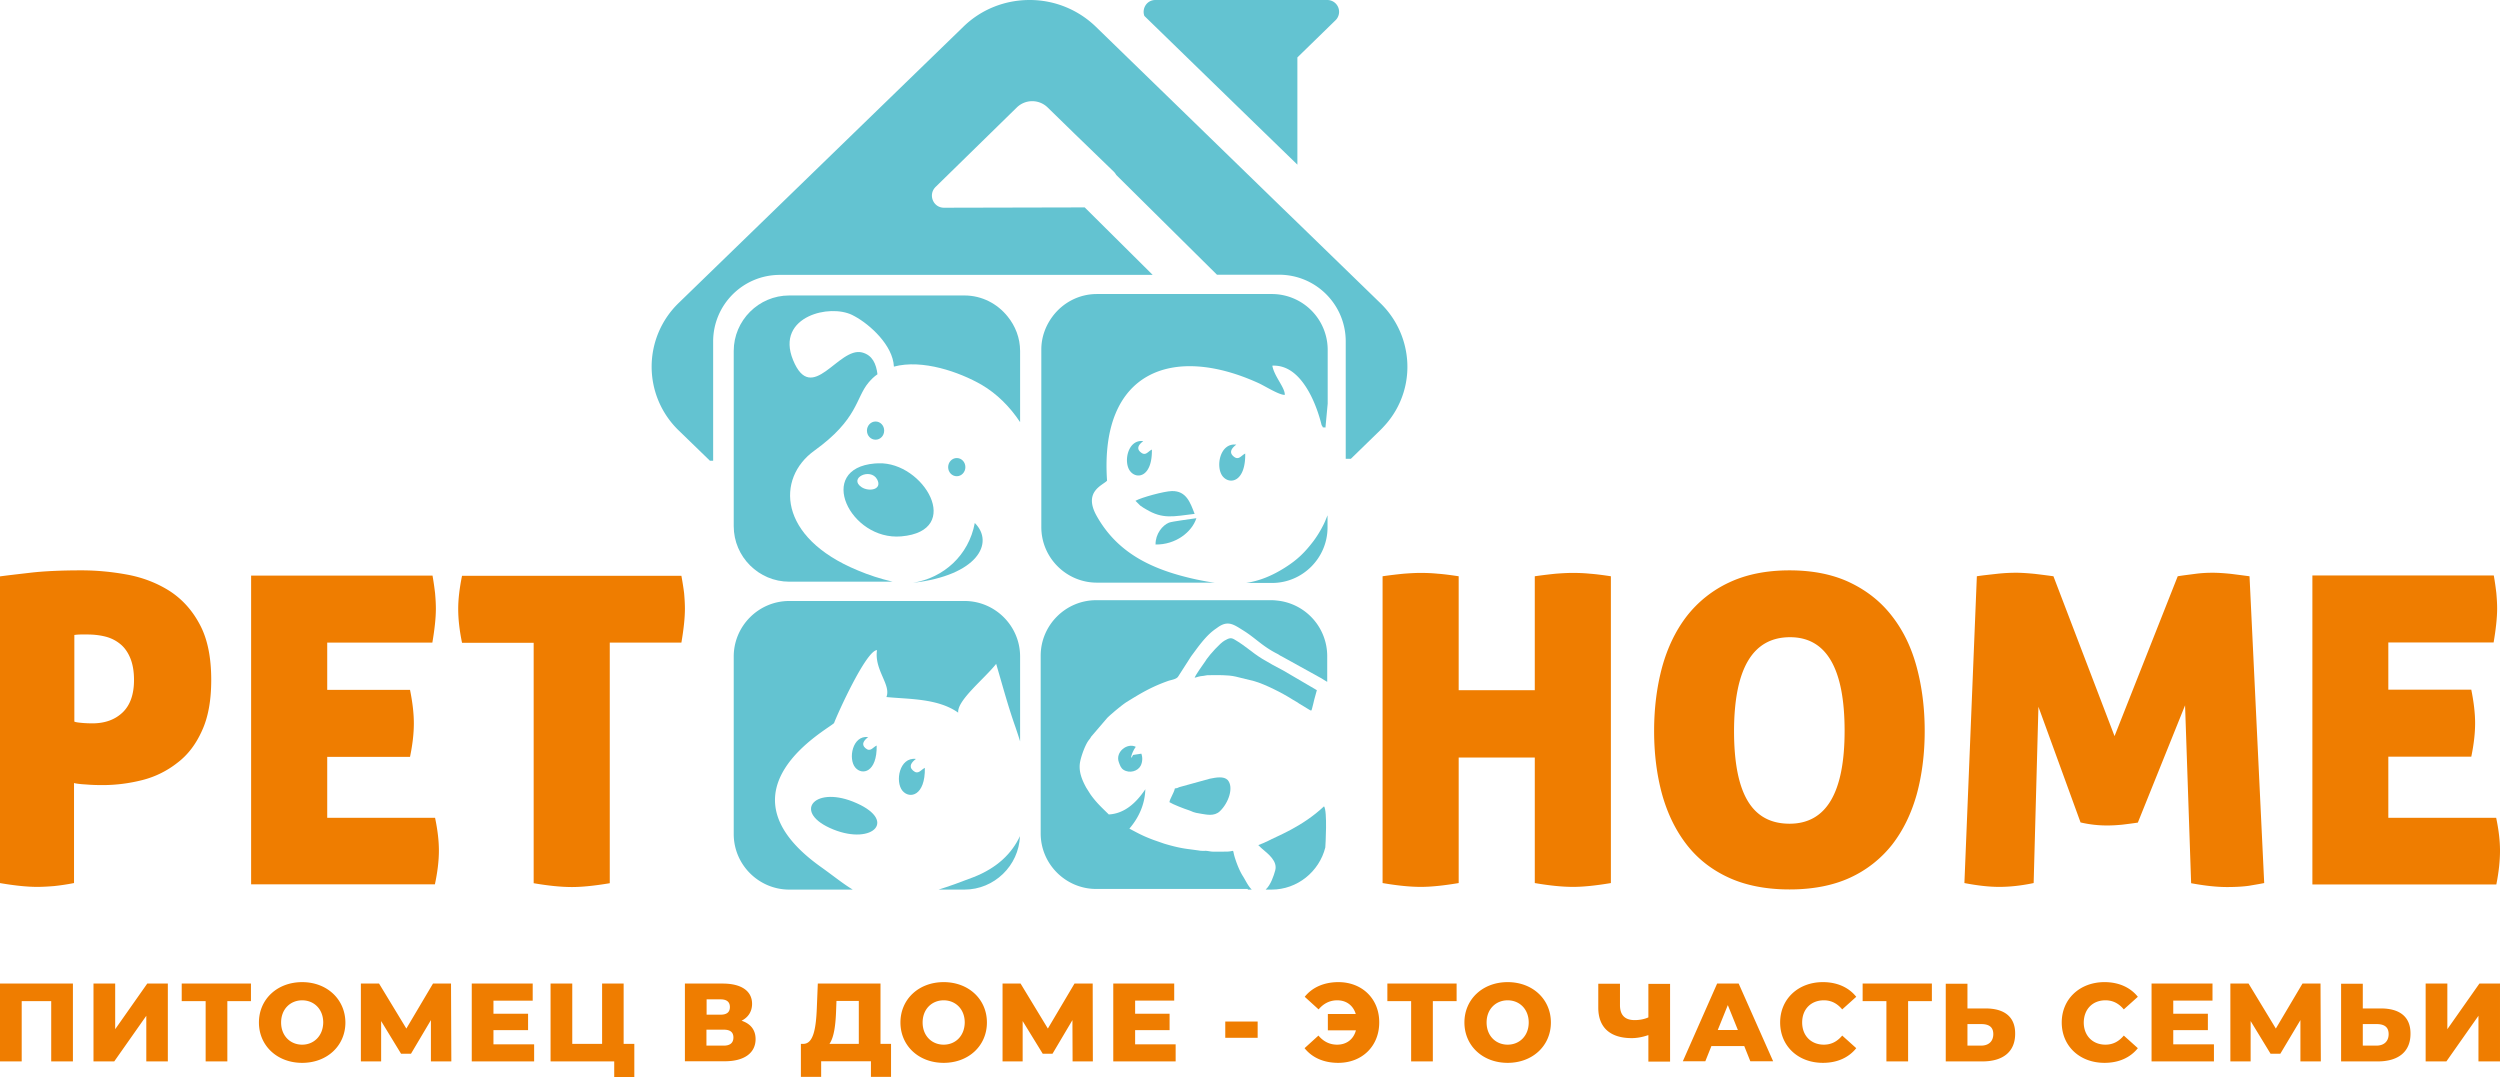 <svg version="1.1" id="Layer_1" xmlns="http://www.w3.org/2000/svg" x="0" y="0" viewBox="0 0 156.7 67.52" xml:space="preserve"><style>.st1{fill:#ef7d00}.st2{fill:#63c3d1}</style><path d="M18.94 62.7c-.74 0-1.32.55-1.32 1.39 0 .84.58 1.39 1.32 1.39s1.32-.55 1.32-1.39c-.01-.84-.59-1.39-1.32-1.39zm93.23-11.06c2.3 0 3.45-1.94 3.45-5.82 0-3.91-1.14-5.87-3.42-5.87-2.34 0-3.5 1.96-3.5 5.87 0 1.96.28 3.42.85 4.38.56.95 1.44 1.44 2.62 1.44zM52.41 63.28c-.04.95-.14 1.75-.42 2.16h1.84v-2.69h-1.4l-.02.53zm71.77.91h-.86v1.35h.86c.46 0 .76-.26.76-.72 0-.46-.3-.63-.76-.63zM7.54 40.38c-.27-.23-.59-.38-.95-.47-.36-.09-.74-.13-1.13-.13h-.38c-.14 0-.29.01-.43.03v5.44c.09.04.24.06.46.08.22.02.44.03.67.03.77 0 1.4-.22 1.88-.67.48-.45.73-1.13.73-2.05 0-.54-.08-.99-.23-1.36-.14-.38-.36-.68-.62-.9zm100.13 24.18h1.26L108.3 63zM94.5 62.7c-.74 0-1.32.55-1.32 1.39 0 .84.58 1.39 1.32 1.39.74 0 1.32-.55 1.32-1.39 0-.84-.58-1.39-1.32-1.39zm54.46 1.49h-.86v1.35h.86c.46 0 .76-.26.76-.72 0-.46-.3-.63-.76-.63zM54.01 30.53c.47.3 1.31.15.97-.49-.41-.75-1.83-.07-.97.49zm5.14 32.17c-.74 0-1.32.55-1.32 1.39 0 .84.58 1.39 1.32 1.39s1.32-.55 1.32-1.39c-.01-.84-.58-1.39-1.32-1.39zm-13.78 1.84h-1.09v1h1.09c.4 0 .6-.17.6-.51s-.2-.49-.6-.49zm.38-1.42c0-.31-.19-.48-.58-.48h-.88v.96h.88c.38 0 .58-.16.58-.48z" fill="none"/><path class="st1" d="M27.51 53.31c0-.61-.08-1.29-.24-2.05h-6.76v-3.82h5.19c.16-.77.24-1.47.24-2.1 0-.61-.08-1.31-.24-2.1h-5.19v-2.96h6.59c.14-.83.22-1.53.22-2.13 0-.31-.02-.63-.05-.97-.04-.34-.09-.71-.16-1.1H15.74v19.35h11.52c.16-.75.25-1.46.25-2.12zM12.66 45.8c.39-.84.58-1.9.58-3.18 0-1.44-.24-2.6-.73-3.5-.48-.9-1.12-1.59-1.9-2.09-.78-.49-1.66-.83-2.62-1.01-.97-.18-1.93-.27-2.88-.27-1.29 0-2.36.05-3.22.15-.85.1-1.48.17-1.9.23v19.22c.93.16 1.71.24 2.34.24.32 0 .67-.02 1.05-.05.38-.04.8-.1 1.26-.19v-6.27c.14.04.39.07.74.09.35.03.7.04 1.04.04.86 0 1.7-.11 2.52-.32a5.87 5.87 0 002.18-1.08c.65-.49 1.16-1.16 1.54-2.01zm-4.99-1.13c-.48.45-1.11.67-1.88.67-.23 0-.46-.01-.67-.03-.22-.02-.37-.04-.46-.08V39.8c.14-.02.29-.03.43-.03h.38c.39 0 .77.04 1.13.13.36.09.67.25.94.47s.48.52.63.89c.15.37.23.82.23 1.36 0 .92-.25 1.6-.73 2.05zm35.04-8.58H28.96c-.16.79-.24 1.48-.24 2.07 0 .65.08 1.35.24 2.13h4.49v15.07c.93.16 1.73.24 2.4.24.63 0 1.42-.08 2.37-.24V40.28h4.49c.14-.83.22-1.53.22-2.13 0-.31-.02-.63-.05-.97-.04-.33-.1-.7-.17-1.09z"/><path class="st2" d="M76.09 5.24l2.52 2.45 2.71 2.63V3.6l2.38-2.32A.74.74 0 0083.19 0H72.42c-.55 0-.86.55-.69 1l4.36 4.24zm12.06 16.91a5.553 5.553 0 00-1.64-3.16l-5.19-5.04-.93-.9-3.59-3.49-2.52-2.45-5.63-5.47A5.952 5.952 0 0064.53 0c-1.49 0-2.98.55-4.12 1.65L42.54 18.99a5.555 5.555 0 000 7.99l1.96 1.9h.2v-7.47c0-2.31 1.87-4.18 4.18-4.18h23.37L67.99 13l-8.82.02c-.68 0-1.01-.82-.53-1.3l5.11-5a1.382 1.382 0 011.9 0l1.6 1.56.06.06 2.47 2.39c.08.07.14.16.19.24l6.31 6.25h3.89c2.31 0 4.18 1.87 4.18 4.18v7.36h.32l1.84-1.79c.08-.08.16-.16.23-.24a5.46 5.46 0 001.41-4.58zM51.44 54.33c-6.76-4.83.53-8.65.84-9.01.17-.48 2-4.55 2.69-4.57-.18 1.25.9 2.17.59 2.94 1.38.14 3.22.07 4.5.98-.08-.77 1.64-2.12 2.38-3.06.42 1.43.74 2.64 1.21 3.97.1.3.2.59.29.89v-5.32c0-1.92-1.57-3.48-3.48-3.48H49.47c-1.92 0-3.48 1.57-3.48 3.48v11.13c0 1.92 1.57 3.48 3.48 3.48h3.98c-.6-.36-1.21-.86-2.01-1.43z"/><path class="st2" d="M54.42 46.2c-.99-.13-1.27 1.37-.81 1.91.43.51 1.37.3 1.34-1.38-.25.11-.39.44-.71.16-.29-.25-.06-.51.18-.69zm3.55 1.93c-.26.12-.41.46-.74.17-.31-.27-.07-.54.18-.73-1.04-.13-1.32 1.43-.84 2 .45.53 1.43.31 1.4-1.44zm-5.74 3.86c2.5 1.01 4.1-.61 1.22-1.75-2.47-.97-3.79.71-1.22 1.75zm8.79 2.99c-.82.32-1.55.58-2.19.78h1.62c1.87 0 3.41-1.5 3.48-3.35-.51 1.09-1.43 1.99-2.91 2.57zm.08-22.2c-.38 2.04-1.96 3.44-3.87 3.75 4.02-.46 5.13-2.49 3.87-3.75zm-4.61.84c3.95-.34 1.4-4.68-1.42-4.58l-.23.01c-3.74.31-1.56 4.85 1.65 4.57zm-1.51-3.57c.34.64-.5.79-.97.49-.86-.57.56-1.25.97-.49z"/><path class="st2" d="M63.94 26.46V22c0-.82-.3-1.57-.78-2.16-.64-.8-1.61-1.32-2.71-1.32H49.47c-1.92 0-3.48 1.57-3.48 3.48v10.98c0 1.92 1.57 3.48 3.48 3.48h6.48c-.77-.18-1.51-.42-2.19-.71-5.01-2.07-5.11-5.78-2.72-7.5 2.75-1.98 2.58-3.29 3.4-4.27.17-.2.35-.38.56-.52-.08-.65-.31-1.2-.97-1.37-1.48-.37-3.14 3.35-4.32.48-.57-1.39.04-2.29.98-2.74.86-.41 1.99-.44 2.72-.09.05.02.11.06.17.09.94.51 2.39 1.81 2.45 3.15 1.79-.48 4.11.34 5.5 1.14.94.55 1.77 1.37 2.41 2.34z"/><path class="st2" d="M55.42 26.99c0-.32-.24-.57-.54-.57-.3 0-.54.26-.54.57 0 .32.24.57.54.57.3 0 .54-.25.54-.57zm5.09 2.29c0-.32-.24-.57-.54-.57s-.54.26-.54.57c0 .32.24.57.54.57s.54-.26.54-.57zm11.32 2.64c1.06.64 1.71.45 3.05.29-.27-.69-.51-1.45-1.43-1.43-.48.01-1.91.4-2.28.61l.3.3c.14.11.25.16.36.23zm3.16.56c-.29.05-1.53.2-1.72.28-.4.16-.85.7-.84 1.37 1.26.02 2.28-.78 2.56-1.65z"/><path class="st2" d="M79.73 18.43H68.75c-1.14 0-2.15.56-2.78 1.41-.43.58-.7 1.29-.7 2.07v11.13c0 1.92 1.57 3.48 3.48 3.48h7.38c-.35-.04-.71-.11-1.1-.19-2.75-.59-4.96-1.62-6.29-3.99-.86-1.53.38-1.92.65-2.21-.47-6.9 4.15-8.56 9.51-6.11.41.19 1.29.75 1.63.73.02-.45-.66-1.15-.78-1.83.88-.04 1.53.5 2.01 1.19.76 1.08 1.07 2.52 1.08 2.54.17.24-.04.1.24.15l.14-1.5v-3.4a3.502 3.502 0 00-3.49-3.47zm2.61 15.47c-.54.71-1 1.17-1.77 1.66-.83.53-1.62.85-2.47.98h1.63c1.92 0 3.48-1.57 3.48-3.48v-.76c-.08.19-.15.38-.23.54-.18.37-.41.75-.64 1.06z"/><path class="st2" d="M77.49 27.87c-1.04-.13-1.32 1.43-.84 2 .45.53 1.43.32 1.4-1.44-.26.12-.41.46-.74.17-.31-.27-.07-.54.18-.73zm-5.83-.22c-.99-.13-1.27 1.37-.8 1.91.43.51 1.37.3 1.34-1.38-.25.11-.39.44-.71.16-.3-.25-.07-.51.17-.69zm6.55 28.11h.25c-.23-.22-.4-.6-.56-.85-.21-.33-.4-.82-.52-1.22-.15-.53.05-.31-.53-.31-.28 0-.59.01-.87 0-.14-.01-.24-.04-.39-.05-.14 0-.31.01-.44-.02l-.59-.08c-.53-.06-1.06-.19-1.59-.35l-.66-.23c-.67-.25-.93-.4-1.52-.71.62-.73.97-1.55 1-2.47-.63.94-1.37 1.53-2.29 1.58-.45-.44-.79-.75-1.15-1.26l-.26-.41c-.28-.51-.51-1.06-.38-1.67.08-.37.29-.96.5-1.27.07-.1.12-.14.18-.26L69.4 45c.25-.25.96-.84 1.22-1 .92-.57 1.56-.95 2.6-1.32.2-.07.52-.1.63-.28l.68-1.06c.07-.11.12-.19.18-.27l.37-.5c.3-.39.65-.82 1.07-1.12l.17-.12c.66-.48 1.03-.17 1.63.2.75.47 1.17.97 2.09 1.44.11.05.18.12.28.16l2.53 1.4c.1.07.23.14.34.21v-1.63a3.5 3.5 0 00-3-3.45c-.16-.02-.33-.04-.5-.04H68.71c-1.92 0-3.48 1.57-3.48 3.48v11.14c0 1.92 1.57 3.48 3.48 3.48h9.5z"/><path class="st2" d="M78.6 42.69c.68.19 1.8.76 2.39 1.14.15.1.3.16.44.27l.66.4c.12.07.11.04.15-.09.04-.17.11-.41.14-.57l.16-.58-2.1-1.23c-.41-.21-.94-.5-1.33-.74-.68-.42-1.02-.79-1.74-1.21-.22-.13-.34-.08-.61.07-.29.16-.91.86-1.13 1.17-.04.05-.04.08-.09.14-.12.17-.6.84-.66 1.02.12-.02.26-.1.57-.12.11-.01.2-.05.33-.04.53 0 1.16-.03 1.68.09l1.14.28zm-2.77 6.12l-1.92.53c-.14.06-.09.06-.27.08-.05.27-.32.66-.34.86.22.14.94.42 1.2.5.28.09.21.14.81.23.29.04.79.18 1.15-.16.55-.52.89-1.51.49-1.96-.24-.25-.73-.16-1.12-.08zm7.24 4.31c.01-.11.14-2.29-.08-2.58-1.38 1.3-2.98 1.88-3.51 2.17-.2.1-.42.19-.61.26l.02.02.1.1.12.11c.39.33.98.78.82 1.36-.09.33-.28.91-.6 1.2h.37c1.62 0 2.99-1.13 3.37-2.64zm-12.94-5.34c.07.19.13.37.29.47.39.25.91.08 1.08-.26.11-.22.13-.51.04-.75-.14.02-.24.04-.52.08-.22.47-.12-.12.17-.51-.53-.27-1.3.32-1.06.97z"/><path class="st1" d="M100.97 36.12c-.47-.07-.9-.13-1.31-.16-.4-.04-.77-.05-1.09-.05-.32 0-.68.02-1.06.05-.39.04-.82.09-1.31.16v7.14h-4.77v-7.14c-.47-.07-.9-.13-1.31-.16-.4-.04-.77-.05-1.09-.05-.31 0-.66.02-1.05.05-.4.04-.84.09-1.32.16v19.23c.93.16 1.73.24 2.4.24.63 0 1.42-.08 2.37-.24v-7.87h4.77v7.87c.93.16 1.73.24 2.4.24.63 0 1.42-.08 2.37-.24V36.12zm4.75 16.82c.69.89 1.57 1.58 2.64 2.07 1.07.49 2.34.74 3.81.74 1.47 0 2.74-.25 3.8-.74a7.156 7.156 0 002.63-2.07c.69-.89 1.2-1.94 1.54-3.15.33-1.21.5-2.54.5-3.97 0-1.44-.17-2.77-.5-4-.33-1.23-.84-2.29-1.54-3.19-.69-.9-1.57-1.6-2.63-2.11-1.06-.51-2.33-.77-3.8-.77-1.47 0-2.74.26-3.81.77a7.227 7.227 0 00-2.64 2.11c-.69.9-1.2 1.96-1.54 3.19-.33 1.23-.5 2.56-.5 4s.17 2.76.5 3.97c.34 1.21.85 2.26 1.54 3.15zm6.48-13c2.28 0 3.42 1.96 3.42 5.87 0 3.88-1.15 5.82-3.45 5.82-1.19 0-2.06-.48-2.63-1.44-.57-.96-.85-2.42-.85-4.38.01-3.91 1.18-5.87 3.51-5.87zm29.72 15.41L141 36.12c-.38-.05-.76-.1-1.16-.15-.4-.04-.78-.07-1.16-.07-.36 0-.72.02-1.09.07-.37.05-.73.09-1.09.15l-3.96 10.02-3.83-10.02c-.36-.05-.75-.1-1.17-.15-.42-.04-.81-.07-1.17-.07-.38 0-.79.02-1.23.07-.44.05-.85.09-1.23.15l-.78 19.23c.83.16 1.55.24 2.18.24.68 0 1.4-.08 2.16-.24l.3-11.05 2.64 7.25a7.193 7.193 0 001.73.19c.27 0 .57-.02.89-.05.32-.04.65-.08.97-.13l2.96-7.35.38 11.15c.86.16 1.61.24 2.24.24.57 0 1.04-.03 1.39-.08.34-.06.66-.11.95-.17zm14.78-2.04c0-.61-.08-1.29-.24-2.05h-6.76v-3.83h5.2c.16-.77.24-1.47.24-2.1 0-.61-.08-1.31-.24-2.1h-5.2v-2.96h6.6c.14-.83.22-1.54.22-2.13 0-.31-.02-.63-.05-.97-.04-.34-.09-.71-.16-1.1h-11.37v19.37h11.53c.15-.76.23-1.47.23-2.13zM0 66.53h1.36v-3.78h1.85v3.78h1.36v-4.88H0zm7.22-2.02v-2.86H5.86v4.88h1.3l2.01-2.86v2.86h1.35v-4.88H9.23zm4.17-1.76h1.5v3.78h1.36v-3.78h1.48v-1.1h-4.34zm7.55-1.19c-1.56 0-2.71 1.07-2.71 2.53 0 1.46 1.15 2.53 2.71 2.53s2.71-1.07 2.71-2.53c-.01-1.46-1.16-2.53-2.71-2.53zm0 3.92c-.74 0-1.32-.55-1.32-1.39 0-.84.58-1.39 1.32-1.39s1.32.55 1.32 1.39c-.01.84-.59 1.39-1.32 1.39zm8.2-3.83l-1.67 2.82-1.71-2.82h-1.14v4.88h1.27V64l1.25 2.05h.62l1.25-2.11v2.59h1.28l-.02-4.88zm3.79 2.92h2.17v-1.03h-2.17v-.82h2.46v-1.07h-3.82v4.88h3.91v-1.07h-2.55zm8.16-2.92h-1.35v3.78h-1.87v-3.78h-1.36v4.88h3.99v.99h1.26v-2.09h-.67zm7.39 2.33c.42-.21.66-.58.66-1.06 0-.81-.68-1.27-1.84-1.27h-2.37v4.87h2.5c1.25 0 1.93-.54 1.93-1.39 0-.58-.32-.97-.88-1.15zm-2.19-1.34h.88c.39 0 .58.17.58.48 0 .32-.19.48-.58.48h-.88v-.96zm1.08 2.9h-1.09v-1h1.09c.4 0 .6.16.6.49s-.2.51-.6.51zm9.82-3.89h-3.93l-.06 1.5c-.05 1.3-.21 2.26-.83 2.28h-.17v2.07h1.27v-.98h3.12v.98h1.26v-2.07h-.66v-3.78zm-1.36 3.78h-1.84c.29-.41.39-1.2.42-2.16l.02-.53h1.4v2.69zm5.32-3.87c-1.56 0-2.71 1.07-2.71 2.53 0 1.46 1.15 2.53 2.71 2.53s2.71-1.07 2.71-2.53c0-1.46-1.15-2.53-2.71-2.53zm0 3.92c-.74 0-1.32-.55-1.32-1.39 0-.84.58-1.39 1.32-1.39s1.32.55 1.32 1.39c-.01.84-.58 1.39-1.32 1.39zm8.2-3.83l-1.67 2.82-1.71-2.82h-1.13v4.88h1.26V64l1.26 2.05h.61l1.25-2.11.01 2.59h1.27l-.01-4.88zm3.8 2.92h2.16v-1.03h-2.16v-.82h2.45v-1.07h-3.82v4.88h3.91v-1.07h-2.54zm5.65-.54h2.03v1.02H76.8zm7.09-2.47c-.9 0-1.64.33-2.11.92l.87.79c.31-.37.7-.57 1.17-.57.58 0 1 .33 1.16.86h-1.75v1.02h1.76c-.15.56-.58.9-1.18.9-.47 0-.86-.2-1.17-.57l-.87.79c.47.59 1.2.92 2.11.92 1.5 0 2.57-1.05 2.57-2.53.01-1.48-1.07-2.53-2.56-2.53zm3.07 1.19h1.49v3.78h1.36v-3.78h1.49v-1.1h-4.34zm7.54-1.19c-1.56 0-2.71 1.07-2.71 2.53 0 1.46 1.15 2.53 2.71 2.53s2.71-1.07 2.71-2.53c0-1.46-1.15-2.53-2.71-2.53zm0 3.92c-.74 0-1.32-.55-1.32-1.39 0-.84.58-1.39 1.32-1.39.74 0 1.32.55 1.32 1.39 0 .84-.58 1.39-1.32 1.39zm8.82-1.71c-.24.11-.54.17-.86.17-.61 0-.92-.31-.92-.94v-1.34h-1.36v1.5c0 1.24.74 1.91 2.1 1.91.32 0 .66-.06 1.04-.19v1.66h1.36v-4.87h-1.36v2.1zm4.31-2.12l-2.15 4.87h1.41l.38-.95h2.06l.38.95h1.43l-2.16-4.87h-1.35zm.04 2.91l.63-1.56.63 1.56h-1.26zm6.65-1.86c.47 0 .84.2 1.15.57l.88-.79c-.47-.59-1.2-.92-2.09-.92-1.54 0-2.68 1.05-2.68 2.53 0 1.48 1.13 2.53 2.68 2.53.9 0 1.62-.33 2.09-.92l-.88-.79c-.31.37-.68.57-1.15.57-.8 0-1.36-.56-1.36-1.39 0-.84.56-1.39 1.36-1.39zm2.43.05h1.49v3.78h1.36v-3.78h1.49v-1.1h-4.34zm7.7.46h-1.13v-1.55h-1.36v4.87h2.3c1.27 0 2.05-.59 2.05-1.73.01-1.07-.68-1.59-1.86-1.59zm-.27 2.33h-.86v-1.35h.86c.47 0 .76.17.76.63 0 .46-.3.72-.76.72zm7.79-2.84c.47 0 .84.2 1.15.57l.88-.79c-.47-.59-1.2-.92-2.09-.92-1.54 0-2.68 1.05-2.68 2.53 0 1.48 1.13 2.53 2.68 2.53.9 0 1.62-.33 2.09-.92l-.88-.79c-.31.37-.68.57-1.15.57-.8 0-1.36-.56-1.36-1.39.01-.84.56-1.39 1.36-1.39zm4.25 1.87h2.17v-1.03h-2.17v-.82h2.46v-1.07h-3.82v4.88h3.91v-1.07h-2.55zm8.1-2.92l-1.67 2.82-1.71-2.82h-1.14v4.88h1.27V64l1.25 2.05h.61l1.26-2.11v2.59h1.28l-.02-4.88zm4.91 1.56h-1.13v-1.55h-1.36v4.87h2.3c1.27 0 2.05-.59 2.05-1.73.01-1.07-.68-1.59-1.86-1.59zm-.27 2.33h-.86v-1.35h.86c.47 0 .76.17.76.63 0 .46-.3.72-.76.72zm4.44-1.03v-2.86h-1.36v4.88h1.3l2.01-2.86v2.86h1.35v-4.88h-1.29z"/></svg>
